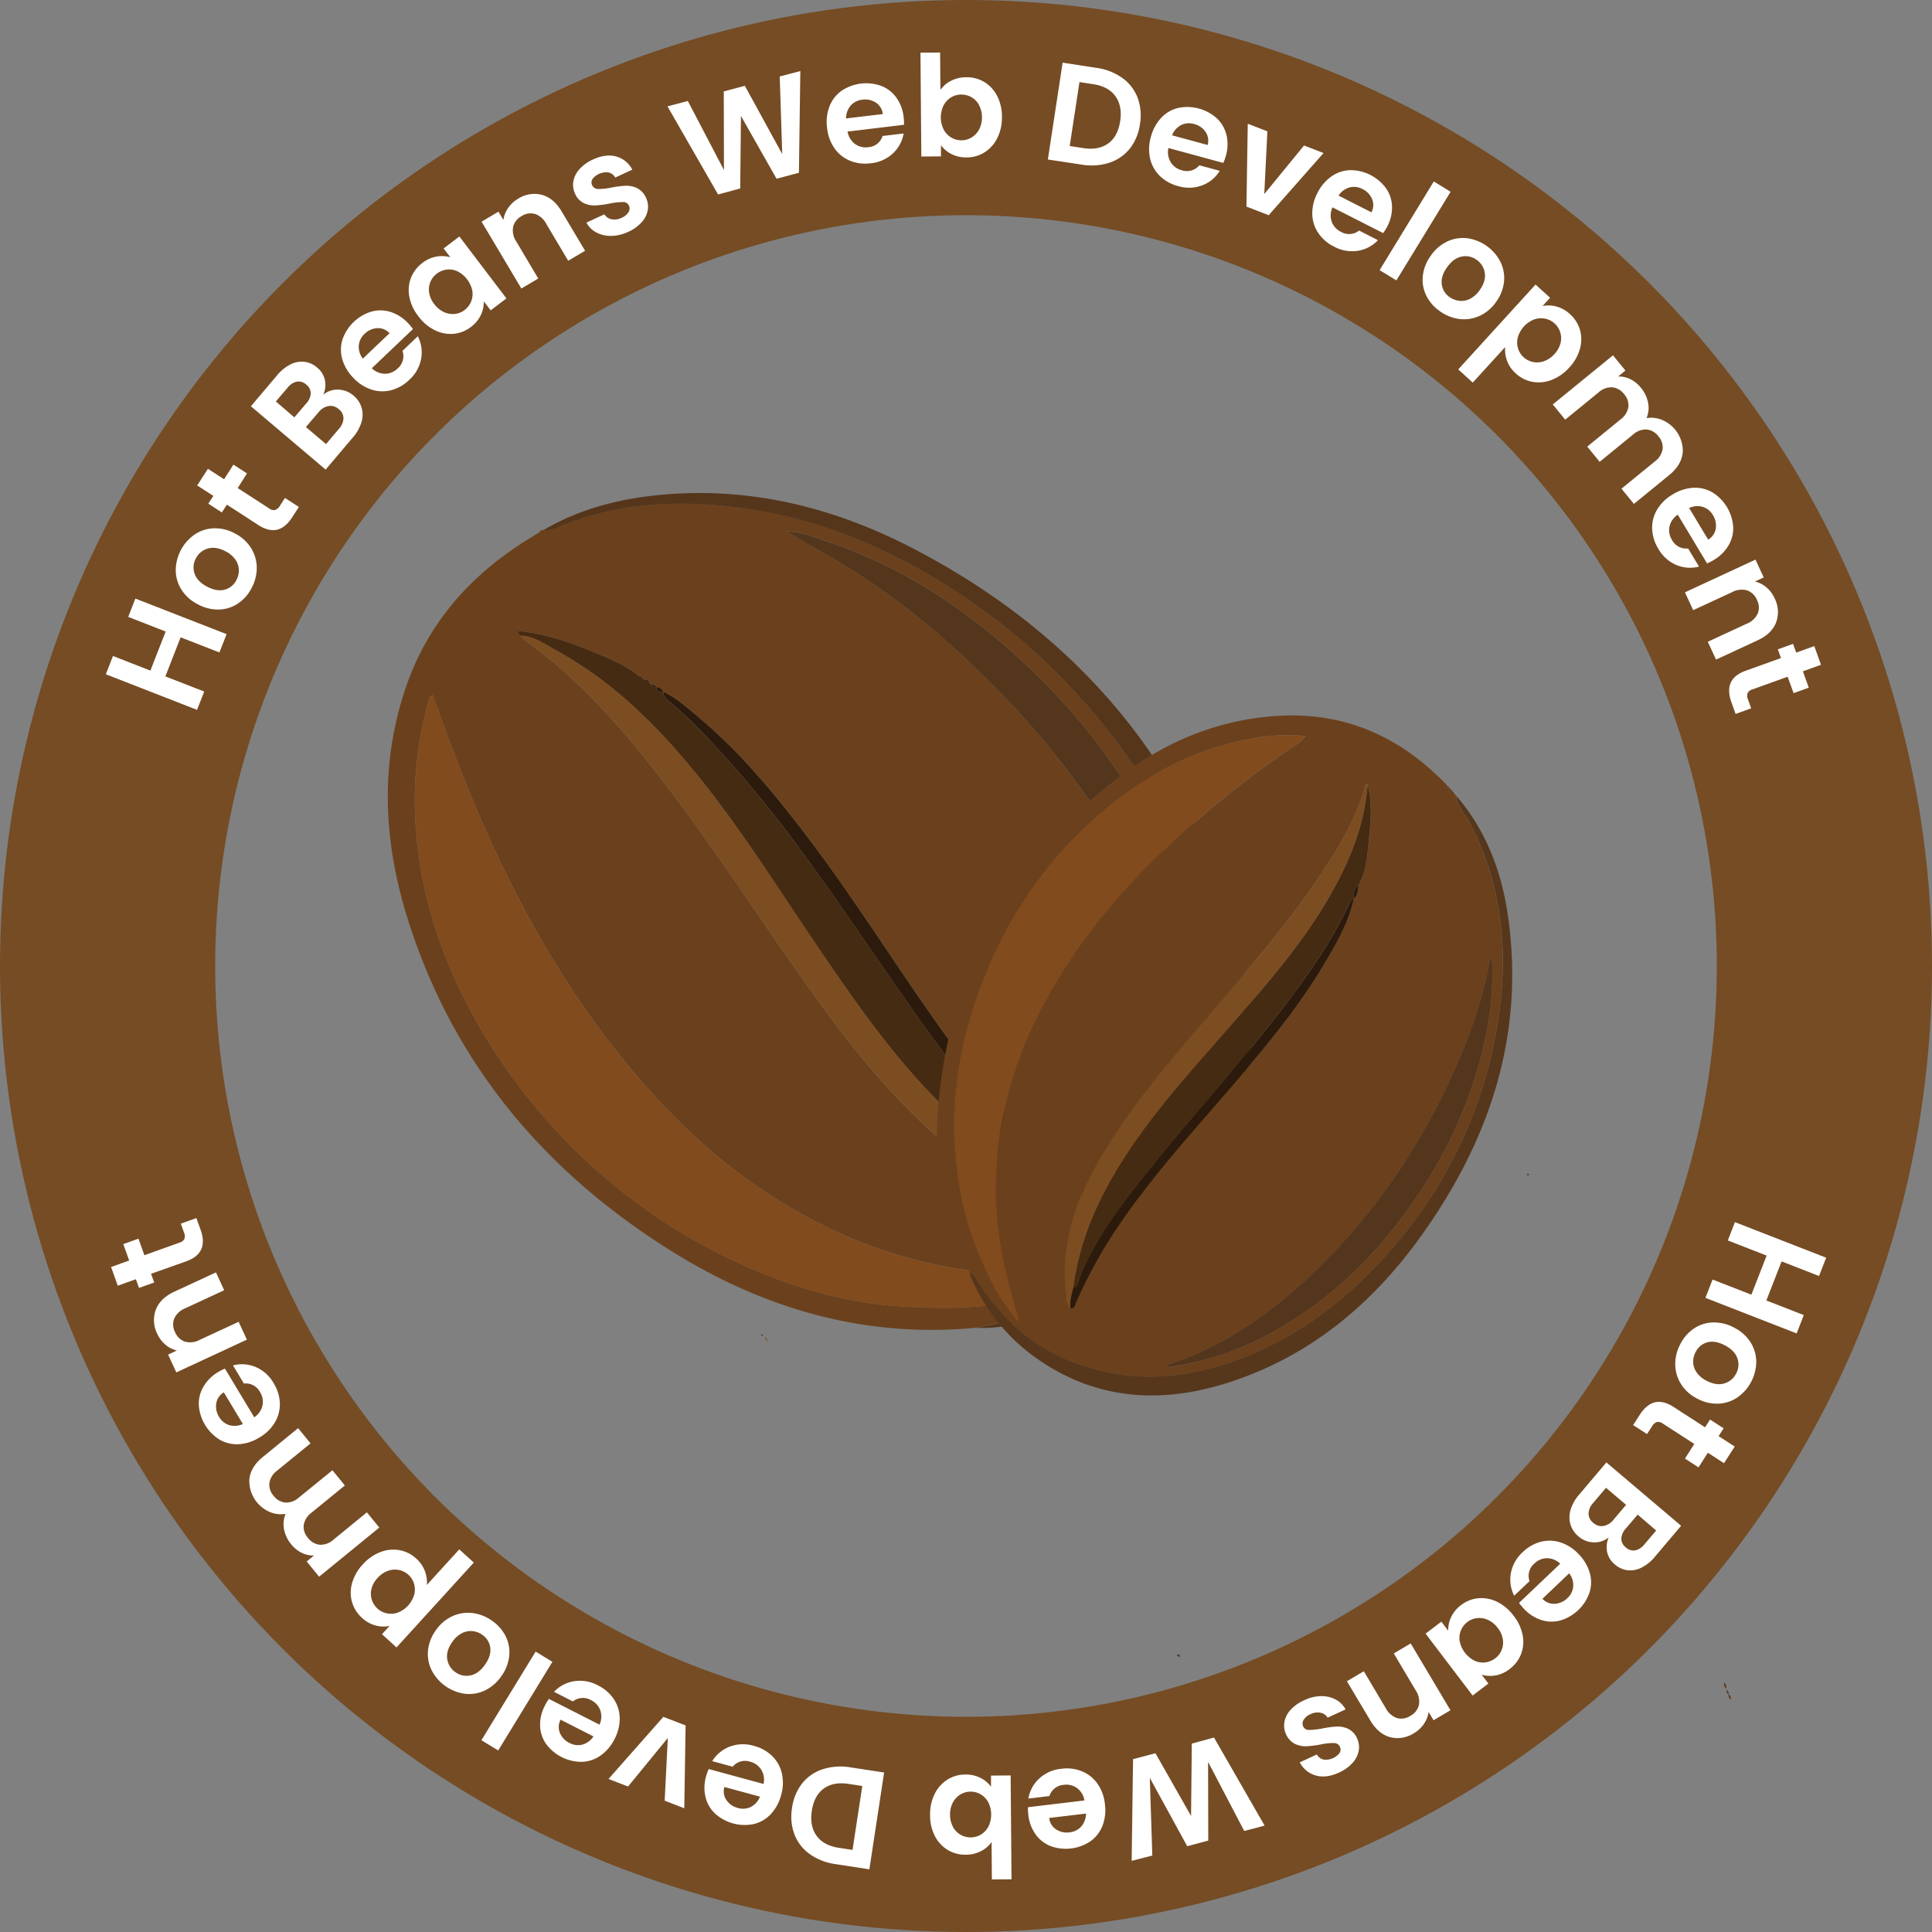 <svg id="Layer_1" data-name="Layer 1" xmlns="http://www.w3.org/2000/svg" viewBox="0 0 826 826"><rect x="0" y="0" width="826" height="826" fill="#808080" stroke="none"/><defs><style>.cls-1{fill:#57371c;}.cls-2{fill:#2c1b0c;}.cls-3{fill:#6b411d;}.cls-4{fill:#56361b;}.cls-5{fill:#824b1d;}.cls-6{fill:#462b13;}.cls-7{fill:#7d4d22;}.cls-8{fill:#54361d;}.cls-11,.cls-9{fill:none;}.cls-9{stroke:#754c24;stroke-miterlimit:10;stroke-width:92px;}.cls-10{fill:#fff;}</style></defs><title>Logo</title><path class="cls-1" d="M1281.07,872.89c1,.57,1,1.51,1,2.46A2.69,2.69,0,0,1,1281.07,872.89Z" transform="translate(-544 -153.42)"/><path class="cls-1" d="M1282.17,875.88a2.27,2.27,0,0,1,.91,2.08A2.19,2.19,0,0,1,1282.17,875.88Z" transform="translate(-544 -153.42)"/><path class="cls-1" d="M1283,877.9c.93.44,1,1.27,1,2.15A2.32,2.32,0,0,1,1283,877.9Z" transform="translate(-544 -153.42)"/><path class="cls-2" d="M1197.06,656.06l0-1C1197.73,655.35,1197.72,655.7,1197.06,656.06Z" transform="translate(-544 -153.42)"/><path class="cls-3" d="M774.53,381.07a1.69,1.69,0,0,1,1.7-1,10.16,10.16,0,0,0,4.87-.67c28.14-12.16,57.48-12.72,87-7.72,24.91,4.21,48.24,13.31,70.26,25.83a268.55,268.55,0,0,1,80.73,70c18.85,24.44,33.09,51.36,41.46,81.2,6.84,24.42,9.22,49.23,4.74,74.28-4.72,26.36-16.21,49.25-36.42,67.49a116.83,116.83,0,0,1-39,23.43c-9.18,3.32-18.76,5.14-28.29,7.15-47.47,4.62-90.8-7.93-130.67-32.85-54.38-34-93.5-80.59-112.76-142.42-10.17-32.65-11.85-65.74-.58-98.66C727.22,419,746,398.4,771.13,383.12l1.44-.9h0C773.39,382.13,774.16,382,774.53,381.07Zm48.07,65.12-1-1,0,0a2.07,2.07,0,0,0-2-1l0,0-1-1,0,0-2-1.14c-6.11-5-13.46-7.62-20.58-10.55-9.76-4-19.79-7.34-30.42-8.29-.34-.4-.55-1.26-1.27-.37l1.28.36q0,.46,0,.92l1,1.06v0a6.63,6.63,0,0,0,1.19,1.55C790.83,443,809.25,463.87,826.36,486c20.82,26.89,39.29,55.47,58.83,83.28,18.54,26.38,38,52,62.82,72.94,13.91,11.75,29.33,20.65,47.19,24.64,6.29,1.41,12.77,2.86,19.36,1.41.66-.36.67-.71,0-1l.06.05c-7.12-6-14.57-11.58-21.29-18-21.08-20-38.23-43.29-54.76-67.07-17-24.42-32.93-49.56-51-73.19-13.27-17.3-27.2-34-43.93-48.14-5-4.24-9.9-8.83-16-11.72v0a3.32,3.32,0,0,0-3-2v0a2,2,0,0,0-2-1ZM1015,698.72c-6.88-1.25-12.09.34-17.37.47a250.14,250.14,0,0,1-33.26-1.87,200.57,200.57,0,0,1-65.28-18.46c-27.54-13.15-51.39-31.37-72.31-53.7a368.54,368.54,0,0,1-42.94-56c-18.86-30-33.7-61.85-46.14-94.92-3-7.84-5.79-15.73-8.72-23.7-.67.45-1.09.57-1.16.79-7.49,24.78-8.17,49.9-3.62,75.27,4.33,24.17,13.46,46.51,25.85,67.61a249.19,249.19,0,0,0,54.51,64.29,242.86,242.86,0,0,0,57.69,36c21.52,9.67,44,16.08,67.56,17.46,16.86,1,33.87,1.06,50.6-2.75C991.72,706.67,1002.9,703.81,1015,698.72Zm43.66-69.47c2.4-6.2,2.42-11.6,2.72-16.75a169.77,169.77,0,0,0-4.37-51.39,240.37,240.37,0,0,0-25.4-62c-16.22-28.14-37.22-52.22-61.94-73-21.39-17.94-45.17-32.21-71.81-41.13-5.59-1.87-11.18-4.2-17.25-4.36a112,112,0,0,0,10.23,6.21A308.83,308.83,0,0,1,953,431.43,389.85,389.85,0,0,1,991,471c18.33,22.3,34.28,46,46.59,72.16C1050.23,570,1059,597.77,1058.66,629.25Z" transform="translate(-544 -153.42)"/><path class="cls-4" d="M961.59,721.12c9.52-2,19.1-3.83,28.29-7.15a116.83,116.83,0,0,0,39-23.43c20.21-18.24,31.71-41.13,36.42-67.49,4.48-25,2.1-49.86-4.74-74.28-8.36-29.84-22.61-56.76-41.46-81.2a268.55,268.55,0,0,0-80.73-70c-22-12.52-45.36-21.62-70.26-25.83-29.53-5-58.87-4.44-87,7.72a10.16,10.16,0,0,1-4.87.67c14.73-8.72,30.87-13.07,47.71-14.89,39.38-4.25,76.29,4.84,110.88,22.9,64.54,33.68,110.62,84.08,134.13,153.62,10.26,30.35,13.32,61.61,4.64,93-13.19,47.61-45.21,75-93.17,84.49C974.23,720.42,968,721.46,961.59,721.12Z" transform="translate(-544 -153.42)"/><path class="cls-4" d="M774.53,381.07c-.36.89-1.14,1.06-2,1.14Z" transform="translate(-544 -153.42)"/><path class="cls-4" d="M772.56,382.21l-1.44.9Z" transform="translate(-544 -153.42)"/><path class="cls-5" d="M1015,698.72c-12.1,5.09-23.28,8-34.59,10.53-16.74,3.81-33.75,3.74-50.6,2.75-23.52-1.38-46-7.79-67.56-17.46a242.86,242.86,0,0,1-57.69-36,249.19,249.19,0,0,1-54.51-64.29c-12.39-21.1-21.52-43.44-25.85-67.61-4.55-25.36-3.87-50.48,3.62-75.27.07-.23.49-.35,1.16-.79,2.93,8,5.77,15.86,8.72,23.7,12.44,33.07,27.28,65,46.14,94.92a368.54,368.54,0,0,0,42.94,56c20.92,22.33,44.77,40.55,72.31,53.7a200.57,200.57,0,0,0,65.28,18.46,250.14,250.14,0,0,0,33.26,1.87C1002.91,699.05,1008.13,697.46,1015,698.72Z" transform="translate(-544 -153.42)"/><path class="cls-6" d="M765.57,424.13q0-.46,0-.92h0c10.63,1,20.66,4.28,30.42,8.29,7.12,2.93,14.47,5.58,20.58,10.55a1.92,1.92,0,0,0,2,1.14l0,0,1,1,0,0a2,2,0,0,0,2,1l0,0,1,1,0,0a1.91,1.91,0,0,0,2,1v0c.06,2.07,1.5,2.1,3,2v0c-.06,2.37,1.81,3.54,3.27,4.76,8.31,7,15.63,14.86,22.94,22.84A501.8,501.8,0,0,1,886.36,517c25.91,34.92,48.72,72.07,76.06,106,8.45,10.48,17.16,20.64,27.49,29.44,4.22,3.59,9.63,5.86,12.66,10.84a7.45,7.45,0,0,1-3.82-.93,175.65,175.65,0,0,1-48.42-32.92c-23-21.73-40.78-47.65-58.4-73.65-19.09-28.17-37-57.17-59.77-82.71-14.73-16.52-31-31-50.51-41.61-4.73-2.58-9.25-6.07-15-6.21v0Z" transform="translate(-544 -153.42)"/><path class="cls-7" d="M766.59,425.17c5.8.14,10.32,3.63,15,6.21C801.1,442,817.43,456.47,832.15,473c22.77,25.54,40.68,54.54,59.77,82.71,17.62,26,35.42,51.92,58.4,73.65a175.65,175.65,0,0,0,48.42,32.92,7.45,7.45,0,0,0,3.82.93c3.85,1.83,7.6,3.94,12,4l-.06-.05,0,1c-6.59,1.44-13.07,0-19.36-1.41-17.86-4-33.29-12.89-47.19-24.64-24.82-21-44.28-46.56-62.82-72.94-19.54-27.81-38-56.39-58.83-83.28-17.1-22.09-35.52-43-58.58-59.23A6.63,6.63,0,0,1,766.59,425.17Z" transform="translate(-544 -153.42)"/><path class="cls-8" d="M1058.66,629.25c.38-31.48-8.43-59.24-21.08-86.12C1025.27,517,1009.32,493.26,991,471a389.85,389.85,0,0,0-38-39.54,308.83,308.83,0,0,0-62.14-44.59,112,112,0,0,1-10.23-6.21c6.07.15,11.66,2.48,17.25,4.36,26.65,8.93,50.42,23.19,71.81,41.13,24.72,20.74,45.72,44.82,61.94,73a240.37,240.37,0,0,1,25.4,62,169.77,169.77,0,0,1,4.37,51.39C1061.07,617.65,1061.06,623,1058.66,629.25Z" transform="translate(-544 -153.42)"/><path class="cls-2" d="M1014.59,667.25c-4.43-.09-8.18-2.21-12-4-3-5-8.44-7.25-12.66-10.84-10.33-8.79-19-19-27.49-29.44-27.34-33.9-50.15-71-76.06-106a501.8,501.8,0,0,0-32.57-40.2c-7.31-8-14.63-15.88-22.94-22.84-1.46-1.22-3.32-2.4-3.27-4.76,6.06,2.89,10.93,7.48,16,11.72C860.29,475,874.22,491.72,887.48,509c18.12,23.63,34.07,48.76,51,73.19,16.53,23.77,33.68,47,54.76,67.07C1000,655.66,1007.47,661.28,1014.59,667.25Z" transform="translate(-544 -153.42)"/><path class="cls-2" d="M827.6,449.18c-1.51.08-2.95.06-3-2A3.32,3.32,0,0,1,827.6,449.18Z" transform="translate(-544 -153.42)"/><path class="cls-6" d="M765.57,423.21l-1.28-.36c.72-.89.92,0,1.27.37Z" transform="translate(-544 -153.42)"/><path class="cls-2" d="M818.6,443.2a1.92,1.92,0,0,1-2-1.14Z" transform="translate(-544 -153.42)"/><path class="cls-2" d="M821.6,445.19a2,2,0,0,1-2-1A2.07,2.07,0,0,1,821.6,445.19Z" transform="translate(-544 -153.42)"/><path class="cls-2" d="M824.6,447.19a1.91,1.91,0,0,1-2-1A2,2,0,0,1,824.6,447.19Z" transform="translate(-544 -153.42)"/><path class="cls-7" d="M765.57,424.13l1,1.06Z" transform="translate(-544 -153.42)"/><path class="cls-2" d="M819.6,444.2l-1-1Z" transform="translate(-544 -153.42)"/><path class="cls-2" d="M822.59,446.19l-1-1Z" transform="translate(-544 -153.42)"/><path class="cls-3" d="M956.69,693.84l-.24-.22.09-.31c0-.95,0-1.9-1-2.46-8.11-20-12.21-40.83-10.58-62.36,4.45-58.64,30-106.26,76.58-142.18,20.55-15.86,43.89-25.68,70.22-26.9,28.23-1.31,51.49,9.48,70.78,29.64.16.81.44,1.51,1.41,1.6l-.11-.13c-.25,1.55.47,2.25,2,2.25l.8,1c.35,4.75,3.89,7.94,5.91,11.86,13.93,27,16.54,55.83,11.71,85.22a192.31,192.31,0,0,1-43.68,94.7c-18.16,21.43-39.47,38.49-65.81,48.66-18.09,7-36.79,9.92-56.12,6.18-25.05-4.85-44-18.41-57.32-40.11-.7-1.14-1.18-2.46-2.89-2.29l.06.07c0-.88,0-1.7-1-2.15l0,.07A2.27,2.27,0,0,0,956.69,693.84Zm166-156c1.87-1.6,1.92-3.85,2.14-6,3.35-5.88,3.73-12.62,4.41-19,.84-7.9,1.55-16-.53-24-.15-.08-.29-.21-.44-.21s-.38.1-.41.21c-4.06,15-12.17,28-20.68,40.59-14.93,22.15-32.78,42-50,62.33-16.33,19.2-32.58,38.38-44.88,60.6-9.37,16.93-14.8,34.61-12.46,54.11.25,2-.24,4.65,1.94,6.22,1.94.14,1.87-1.54,2.38-2.67a213,213,0,0,1,14-26.4c15.87-24.94,36-46.44,55.08-68.81C1086.69,599,1099.89,583,1110.45,565c5-8.57,10.11-17.22,12.24-27.14Zm-143,181,.41.22-.4-.22a31.67,31.67,0,0,0-.67-3.39c-7.05-22.67-11.16-45.58-8.48-69.54a168.46,168.46,0,0,1,15.12-53.85c14.27-30.12,34.76-55.52,59.19-78.06a451.22,451.22,0,0,1,49.25-39.5c2.67-1.85,5.83-3.37,8-6.41a80,80,0,0,0-22.29,1c-26.45,4.66-49.08,17.18-68.72,35a177.24,177.24,0,0,0-44.3,62.56c-10.83,25.51-16.62,51.86-14.25,79.84,1.21,14.18,3.89,27.86,9.19,41C966.22,698.8,971.41,709.69,979.64,718.84Zm202.2-156.12a13.36,13.36,0,0,0-1.09,2.58c-3.51,17.88-9.75,34.83-17.48,51.26-14.74,31.31-34.34,59.13-59.66,82.83-12.3,11.52-25.55,21.69-40.65,29.34a137.08,137.08,0,0,1-21.26,8.67,6.35,6.35,0,0,0,3.08.37A125.41,125.41,0,0,0,1082.14,726c21.76-10.82,40.09-26.06,55.42-44.76,20.42-24.9,35-52.82,41.61-84.55A129.53,129.53,0,0,0,1181.84,562.72Z" transform="translate(-544 -153.42)"/><path class="cls-1" d="M958.47,697.93c1.71-.17,2.19,1.16,2.89,2.29,13.27,21.7,32.26,35.26,57.32,40.11,19.33,3.74,38,.8,56.12-6.18,26.34-10.17,47.66-27.23,65.81-48.66a192.31,192.31,0,0,0,43.68-94.7c4.83-29.38,2.23-58.17-11.71-85.22-2-3.92-5.56-7.1-5.91-11.86,12.53,14.59,19.17,31.89,21.93,50.55,7.63,51.69-7.87,97.4-37.88,138.76-20.7,28.53-47.07,50.31-81.07,61.35-28.33,9.2-55.85,7.93-81.22-9.34A81.33,81.33,0,0,1,958.47,697.93Z" transform="translate(-544 -153.42)"/><path class="cls-1" d="M1165.87,492.77c-1.51,0-2.23-.69-2-2.25Z" transform="translate(-544 -153.42)"/><path class="cls-1" d="M1164,490.65c-1-.1-1.25-.8-1.41-1.6Z" transform="translate(-544 -153.42)"/><path class="cls-5" d="M979.64,718.84c-8.24-9.15-13.42-20-18-31.31-5.3-13.19-8-26.86-9.19-41-2.38-28,3.42-54.32,14.25-79.84a177.24,177.24,0,0,1,44.3-62.56c19.64-17.86,42.27-30.38,68.72-35a80,80,0,0,1,22.29-1c-2.17,3-5.32,4.56-8,6.41a451.22,451.22,0,0,0-49.25,39.5c-24.43,22.54-44.93,47.94-59.19,78.06A168.46,168.46,0,0,0,970.5,645.9c-2.68,24,1.42,46.88,8.48,69.54a31.67,31.67,0,0,1,.67,3.39Z" transform="translate(-544 -153.42)"/><path class="cls-6" d="M1128.69,488.87c2.08,7.94,1.37,16.07.53,24-.68,6.37-1.05,13.11-4.41,19-2.18,1.5-2.23,3.74-2.14,6l0,0c-1.2.46-1.6,1.48-2.12,2.58a202.35,202.35,0,0,1-17.22,29.09c-21,30.08-46.33,56.66-69.09,85.32-11.24,14.15-22.32,28.5-29,45.63-.5,1.28-.44,3.13-2.41,3.46,2.09-16.37,7.83-31.47,15.89-45.77,13.8-24.51,32.8-45,51.14-66,15.54-17.75,31.07-35.46,42.83-56.06C1121.15,521.44,1127.38,506,1128.69,488.87Z" transform="translate(-544 -153.42)"/><path class="cls-7" d="M1128.69,488.87c-1.32,17.1-7.54,32.57-15.93,47.26-11.76,20.59-27.29,38.31-42.83,56.06-18.35,21-37.35,41.45-51.14,66-8.05,14.31-13.79,29.4-15.89,45.77-.61,2.91-1.71,5.75-1.18,8.81-2.19-1.57-1.7-4.18-1.94-6.22-2.34-19.5,3.09-37.18,12.46-54.11,12.29-22.22,28.55-41.4,44.88-60.6,17.26-20.3,35.12-40.18,50-62.33,8.51-12.63,16.62-25.62,20.68-40.59,0-.1.27-.21.41-.21S1128.54,488.79,1128.69,488.87Z" transform="translate(-544 -153.42)"/><path class="cls-8" d="M1181.84,562.72a129.53,129.53,0,0,1-2.68,34c-6.64,31.73-21.19,59.65-41.61,84.55-15.33,18.7-33.66,33.94-55.42,44.76a125.41,125.41,0,0,1-37.35,11.72,6.35,6.35,0,0,1-3.08-.37,137.08,137.08,0,0,0,21.26-8.67c15.1-7.65,28.35-17.82,40.65-29.34,25.32-23.71,44.92-51.52,59.66-82.83,7.73-16.42,14-33.38,17.48-51.26A13.36,13.36,0,0,1,1181.84,562.72Z" transform="translate(-544 -153.42)"/><path class="cls-2" d="M1001.72,712.72c-.53-3.06.57-5.9,1.18-8.81,2-.33,1.91-2.18,2.41-3.46,6.64-17.13,17.72-31.48,29-45.63,22.76-28.66,48.09-55.24,69.09-85.32a202.35,202.35,0,0,0,17.22-29.09c.52-1.1.92-2.12,2.12-2.58-2.13,9.92-7.2,18.57-12.24,27.14-10.56,18-23.76,34-37.25,49.85-19.06,22.37-39.21,43.87-55.08,68.81a213,213,0,0,0-14,26.4C1003.59,711.18,1003.66,712.86,1001.72,712.72Z" transform="translate(-544 -153.42)"/><path class="cls-2" d="M1122.67,537.87c-.1-2.3,0-4.54,2.14-6C1124.6,534,1124.54,536.27,1122.67,537.87Z" transform="translate(-544 -153.42)"/><path class="cls-5" d="M1305.13,900.88l.4.22-.41-.22Z" transform="translate(-544 -153.42)"/><path class="cls-6" d="M870.08,725l-.74-1c1.14-.29.46.7.72,1Z" transform="translate(-544 -153.42)"/><path class="cls-7" d="M872,727.23,870.94,725C871.93,725.47,872.05,726.31,872,727.23Z" transform="translate(-544 -153.42)"/><path class="cls-2" d="M1047.1,860.9a7.22,7.22,0,0,1,1,0q0,.5,0,1l-1-1Z" transform="translate(-544 -153.42)"/><path class="cls-7" d="M1048.1,861.88q0-.5,0-1C1048.76,861.18,1048.79,861.51,1048.1,861.88Z" transform="translate(-544 -153.42)"/><circle class="cls-9" cx="413" cy="413" r="367"/><path class="cls-10" d="M601.87,409.33l39,15.21-3.05,7.83-16.6-6.47-6.52,16.71,16.6,6.47-3.05,7.83-39-15.21,3.05-7.82,16,6.25,6.52-16.71-16-6.25Z" transform="translate(-544 -153.42)"/><path class="cls-10" d="M645.64,411.51a15.32,15.32,0,0,1-8.15,2.51,18.06,18.06,0,0,1-9-2.28,17.71,17.71,0,0,1-6.9-6.2,15.65,15.65,0,0,1-2.45-8.26,18.83,18.83,0,0,1,8.14-15.38,15.64,15.64,0,0,1,8.21-2.61,17.7,17.7,0,0,1,9,2.23,17.33,17.33,0,0,1,6.87,6.25,16,16,0,0,1,2.41,8.34,18.15,18.15,0,0,1-2.23,8.77A17.49,17.49,0,0,1,645.64,411.51Zm.48-14.38a8.07,8.07,0,0,0-1.44-4.39,11.22,11.22,0,0,0-4.21-3.59q-4.19-2.22-7.61-1.21a8.18,8.18,0,0,0-5.1,4.19,8,8,0,0,0-.57,6.52q1.12,3.34,5.31,5.56t7.55,1.32a7.8,7.8,0,0,0,5-4.08A8.74,8.74,0,0,0,646.12,397.13Z" transform="translate(-544 -153.42)"/><path class="cls-10" d="M645.63,362.08l13.5,8.74a3.17,3.17,0,0,0,2.48.64,4,4,0,0,0,2.11-1.88l2.12-3.27,5.94,3.85-2.87,4.44q-5.76,8.92-14.43,3.31L641,369.18l-2.15,3.33-5.79-3.75,2.15-3.33-6.9-4.47,4.59-7.11,6.9,4.47,4-6.25,5.79,3.75Z" transform="translate(-544 -153.42)"/><path class="cls-10" d="M688.61,320a10.33,10.33,0,0,1,6.51,2.53,10.64,10.64,0,0,1,3.44,5.08,11,11,0,0,1,0,6.22,17.5,17.5,0,0,1-3.67,6.57l-11.67,13.79-31.95-27.08,11.16-13.19a17.92,17.92,0,0,1,5.8-4.72,10.46,10.46,0,0,1,6-1.09,10.06,10.06,0,0,1,5.28,2.39,9.56,9.56,0,0,1,3.41,5.45,10.44,10.44,0,0,1-.7,6.21A9.41,9.41,0,0,1,688.61,320Zm-18.76,11.86,5-5.86a7,7,0,0,0,2-4.4,4.76,4.76,0,0,0-1.91-3.74,4.84,4.84,0,0,0-4-1.29,6.93,6.93,0,0,0-4,2.63l-5,5.86Zm21,.45a5,5,0,0,0-2-3.94,5.25,5.25,0,0,0-4.39-1.36,7.25,7.25,0,0,0-4.31,2.72L674.79,336l8.6,7.29,5.46-6.46A7.19,7.19,0,0,0,690.84,332.3Z" transform="translate(-544 -153.42)"/><path class="cls-10" d="M720.55,294.12l-17.6,16.75a8.25,8.25,0,0,0,5.71,2.35,7.77,7.77,0,0,0,5.36-2.29,6.86,6.86,0,0,0,2.05-7.5l6.56-6.25a15.15,15.15,0,0,1,1.44,9.52,16.11,16.11,0,0,1-5.13,9.15,17.33,17.33,0,0,1-7.7,4.39,15,15,0,0,1-8.46-.27,18.48,18.48,0,0,1-7.75-5.05,18.84,18.84,0,0,1-4.72-8,14.66,14.66,0,0,1,.13-8.4,18.87,18.87,0,0,1,12.41-11.89,14.34,14.34,0,0,1,8.21.18,17.52,17.52,0,0,1,7.43,4.81A20,20,0,0,1,720.55,294.12Zm-10,1.75a6.66,6.66,0,0,0-5.27-2.15,8.29,8.29,0,0,0-5.39,2.43,7.63,7.63,0,0,0-2.5,5,8.31,8.31,0,0,0,1.73,5.6Z" transform="translate(-544 -153.42)"/><path class="cls-10" d="M719,280.25a14.72,14.72,0,0,1,.72-8.08,14.53,14.53,0,0,1,4.87-6.33,13.56,13.56,0,0,1,6.09-2.74,13.24,13.24,0,0,1,5.85.31l-2.87-3.77,6.74-5.12L760.51,281l-6.74,5.12-2.94-3.87a12.5,12.5,0,0,1-1.22,5.79,13.66,13.66,0,0,1-4.31,5.19,14.12,14.12,0,0,1-7.4,2.91,15.12,15.12,0,0,1-8-1.55,19.56,19.56,0,0,1-7.06-6A19.23,19.23,0,0,1,719,280.25Zm20.58-10.84a8.46,8.46,0,0,0-4.61-.72,8.66,8.66,0,0,0-4.2,1.72,8.43,8.43,0,0,0-3.29,8.11,10.43,10.43,0,0,0,2.16,4.88,10.78,10.78,0,0,0,4.16,3.44,8.86,8.86,0,0,0,4.67.79,8.24,8.24,0,0,0,4.14-1.64,8.65,8.65,0,0,0,2.78-3.58,8.46,8.46,0,0,0,.55-4.63,12.08,12.08,0,0,0-6.35-8.36Z" transform="translate(-544 -153.42)"/><path class="cls-10" d="M775.66,236.72q5.06,1.36,8.49,7.14l10,16.77-7.23,4.28-9.37-15.79a8.63,8.63,0,0,0-4.81-4.23,7,7,0,0,0-5.73.92,7.18,7.18,0,0,0-3.64,4.63,8.53,8.53,0,0,0,1.38,6.26l9.37,15.79-7.23,4.28-17-28.58,7.23-4.28,2.11,3.56a11.57,11.57,0,0,1,2-5.1,13.27,13.27,0,0,1,4.3-4A12.83,12.83,0,0,1,775.66,236.72Z" transform="translate(-544 -153.42)"/><path class="cls-10" d="M805.26,254.27a12.93,12.93,0,0,1-6.33-1.48,10.12,10.12,0,0,1-4.22-4.2l7.68-3.54a4.61,4.61,0,0,0,3.05,2.1,6.57,6.57,0,0,0,4.26-.58,6.38,6.38,0,0,0,3-2.44,2.91,2.91,0,0,0,.19-2.8,2.6,2.6,0,0,0-2.52-1.52,31.18,31.18,0,0,0-5.51.59,44.7,44.7,0,0,1-6.31.86,10.6,10.6,0,0,1-4.94-1,7.9,7.9,0,0,1-3.79-4.13,8.61,8.61,0,0,1-.67-5.24,10.66,10.66,0,0,1,2.63-5.18,17.11,17.11,0,0,1,5.8-4.12q5.39-2.48,9.85-1.27a11,11,0,0,1,6.9,5.64l-7.3,3.37a4.35,4.35,0,0,0-2.82-2.17,7.43,7.43,0,0,0-6.9,2.81,2.68,2.68,0,0,0-.14,2.64,2.75,2.75,0,0,0,2.6,1.61,26,26,0,0,0,5.48-.58,44.22,44.22,0,0,1,6.17-.8,10.49,10.49,0,0,1,4.92,1A8.15,8.15,0,0,1,820.2,238a8.8,8.8,0,0,1,.72,5.35,10.46,10.46,0,0,1-2.64,5.15,17.29,17.29,0,0,1-5.75,4.07A17.53,17.53,0,0,1,805.26,254.27Z" transform="translate(-544 -153.42)"/><path class="cls-10" d="M886.17,183.8l-.6,43.49L876,229.84,860.79,203,860.47,234,851,236.55l-21.63-37.65,8.7-2.31,15.45,29.54-.08-33.63,9-2.41,16,29.2-1.08-33.18Z" transform="translate(-544 -153.42)"/><path class="cls-10" d="M930.5,206.77l-24.13,2.9a8.26,8.26,0,0,0,3.17,5.3,7.76,7.76,0,0,0,5.66,1.38,6.86,6.86,0,0,0,6.14-4.79l9-1.08a15.14,15.14,0,0,1-4.55,8.49,16.12,16.12,0,0,1-9.58,4.26,17.33,17.33,0,0,1-8.8-1.09,15,15,0,0,1-6.61-5.28,18.47,18.47,0,0,1-3.18-8.68,18.84,18.84,0,0,1,1-9.25,14.68,14.68,0,0,1,5.13-6.66,18.88,18.88,0,0,1,17.06-2.11,14.35,14.35,0,0,1,6.46,5.06,17.51,17.51,0,0,1,3.07,8.3A19.77,19.77,0,0,1,930.5,206.77Zm-9.07-4.59a6.66,6.66,0,0,0-2.94-4.87,8.29,8.29,0,0,0-5.77-1.27,7.63,7.63,0,0,0-5,2.5,8.32,8.32,0,0,0-2,5.52Z" transform="translate(-544 -153.42)"/><path class="cls-10" d="M950.54,188a13.76,13.76,0,0,1,6.5-1.55,14.54,14.54,0,0,1,7.73,2,14.78,14.78,0,0,1,5.51,5.92,19.2,19.2,0,0,1,2.08,9,19.57,19.57,0,0,1-1.94,9,15.13,15.13,0,0,1-5.41,6.13,14.22,14.22,0,0,1-7.69,2.22,13.77,13.77,0,0,1-6.52-1.42,12.64,12.64,0,0,1-4.5-3.77l0,4.74-8.4.07-.37-44.4,8.4-.07.13,16A12,12,0,0,1,950.54,188Zm12,10.25a8.53,8.53,0,0,0-3.27-3.3,8.67,8.67,0,0,0-4.36-1.1,8.39,8.39,0,0,0-4.28,1.2,8.69,8.69,0,0,0-3.21,3.42,11.69,11.69,0,0,0,.09,10.44,8.68,8.68,0,0,0,3.27,3.36,8.47,8.47,0,0,0,8.64-.1,8.91,8.91,0,0,0,3.21-3.45,10.75,10.75,0,0,0,1.19-5.29A10.42,10.42,0,0,0,962.5,198.27Z" transform="translate(-544 -153.42)"/><path class="cls-10" d="M1023.82,186.74a18.45,18.45,0,0,1,6.54,8.44,21.9,21.9,0,0,1,1,11.36A21.57,21.57,0,0,1,1027,217a18.53,18.53,0,0,1-8.75,6,25,25,0,0,1-11.87.79L992,221.61l6.31-41.4,14.47,2.22A25,25,0,0,1,1023.82,186.74Zm-6,28q4.1-3,5.09-9.48t-2-10.66q-3-4.2-9.53-5.19l-5.87-.9-4.17,27.34,5.87.9Q1013.73,217.73,1017.83,214.71Z" transform="translate(-544 -153.42)"/><path class="cls-10" d="M1067,223.08l-23.45-6.38a8.26,8.26,0,0,0,1,6.11,7.77,7.77,0,0,0,4.73,3.4,6.85,6.85,0,0,0,7.48-2.13l8.74,2.38a15.11,15.11,0,0,1-7.39,6.16,16.1,16.1,0,0,1-10.48.35,17.35,17.35,0,0,1-7.75-4.32,15,15,0,0,1-4.15-7.38,18.48,18.48,0,0,1,.3-9.25,18.8,18.8,0,0,1,4.4-8.19,14.64,14.64,0,0,1,7.24-4.25,18.88,18.88,0,0,1,16.6,4.46,14.38,14.38,0,0,1,4.1,7.12,17.53,17.53,0,0,1-.26,8.85A19.94,19.94,0,0,1,1067,223.08Zm-6.69-7.67a6.66,6.66,0,0,0-.9-5.62,8.31,8.31,0,0,0-4.87-3.35,7.62,7.62,0,0,0-5.56.45,8.29,8.29,0,0,0-3.89,4.38Z" transform="translate(-544 -153.42)"/><path class="cls-10" d="M1084.52,236.39l17-20.76,8.34,3.22-23.45,26.57-9.51-3.68.56-35.42,8.39,3.25Z" transform="translate(-544 -153.42)"/><path class="cls-10" d="M1135.33,253.07l-21.64-11a8.26,8.26,0,0,0-.32,6.17,7.78,7.78,0,0,0,3.94,4.3,6.86,6.86,0,0,0,7.76-.55l8.07,4.12a15.14,15.14,0,0,1-8.51,4.52,16.12,16.12,0,0,1-10.33-1.8,17.33,17.33,0,0,1-6.7-5.81,15,15,0,0,1-2.55-8.07,18.46,18.46,0,0,1,2.2-9,18.81,18.81,0,0,1,6-7.11,14.65,14.65,0,0,1,8-2.67,18.89,18.89,0,0,1,15.34,7.76,14.36,14.36,0,0,1,2.55,7.8,17.51,17.51,0,0,1-2.07,8.61A19.86,19.86,0,0,1,1135.33,253.07Zm-5-8.87a6.65,6.65,0,0,0,.28-5.68,8.29,8.29,0,0,0-4.08-4.27,7.63,7.63,0,0,0-5.54-.7,8.32,8.32,0,0,0-4.71,3.49Z" transform="translate(-544 -153.42)"/><path class="cls-10" d="M1164.19,235.41,1141,273.3l-7.17-4.37L1157,231Z" transform="translate(-544 -153.42)"/><path class="cls-10" d="M1153.68,279.57a15.31,15.31,0,0,1-1.35-8.42,18.06,18.06,0,0,1,3.5-8.57,17.72,17.72,0,0,1,7.1-6,15.66,15.66,0,0,1,8.52-1.28,18.83,18.83,0,0,1,14.1,10.19A15.61,15.61,0,0,1,1187,274a17.66,17.66,0,0,1-3.45,8.61,17.33,17.33,0,0,1-7.15,5.94,16,16,0,0,1-8.59,1.23,18.13,18.13,0,0,1-8.37-3.42A17.48,17.48,0,0,1,1153.68,279.57Zm14.18,2.47a8.08,8.08,0,0,0,4.55-.82,11.21,11.21,0,0,0,4.14-3.67q2.78-3.84,2.26-7.36a8.17,8.17,0,0,0-3.44-5.63,8,8,0,0,0-6.38-1.46q-3.46.64-6.24,4.48t-2.35,7.29a7.79,7.79,0,0,0,3.34,5.56A8.74,8.74,0,0,0,1167.86,282Z" transform="translate(-544 -153.42)"/><path class="cls-10" d="M1209.35,284.45a13.56,13.56,0,0,1,5.85,3.25,14.54,14.54,0,0,1,4.29,6.74,14.77,14.77,0,0,1,0,8.09,19.18,19.18,0,0,1-4.55,8,19.56,19.56,0,0,1-7.57,5.32,15.14,15.14,0,0,1-8.14.83,14.25,14.25,0,0,1-7.16-3.59,13.42,13.42,0,0,1-3.76-5.45,13.82,13.82,0,0,1-.81-5.84L1173.66,317l-6.21-5.65,33.05-36.28,6.21,5.65-3.23,3.55A12.77,12.77,0,0,1,1209.35,284.45Zm1.84,15.62a8.51,8.51,0,0,0-.15-4.64,8.68,8.68,0,0,0-2.45-3.77,8.39,8.39,0,0,0-4-2,8.69,8.69,0,0,0-4.68.33,11.69,11.69,0,0,0-7,7.72,8.66,8.66,0,0,0,.11,4.69,8.46,8.46,0,0,0,6.41,5.79,8.92,8.92,0,0,0,4.7-.35,10.74,10.74,0,0,0,4.47-3.08A10.43,10.43,0,0,0,1211.19,300.07Z" transform="translate(-544 -153.42)"/><path class="cls-10" d="M1263.39,347q-.53,5.28-5.74,9.53l-15.1,12.33-5.31-6.51,14.22-11.61a8.3,8.3,0,0,0,3.37-5.31,7.12,7.12,0,0,0-1.81-5.49,7.22,7.22,0,0,0-5-2.9,8.22,8.22,0,0,0-5.89,2.22l-14.22,11.61-5.31-6.51,14.22-11.61a8.3,8.3,0,0,0,3.37-5.31,7.12,7.12,0,0,0-1.81-5.49,7.3,7.3,0,0,0-5.08-2.94,8.23,8.23,0,0,0-5.9,2.22l-14.22,11.61-5.31-6.51,25.74-21,5.31,6.51-3.11,2.54a11.18,11.18,0,0,1,5.19,1.14,13,13,0,0,1,4.48,3.59,14.45,14.45,0,0,1,3.13,6.43,11.58,11.58,0,0,1-.65,6.65,12,12,0,0,1,6.56.73,14.41,14.41,0,0,1,8.92,14.1Z" transform="translate(-544 -153.42)"/><path class="cls-10" d="M1273.83,394.29l-12.53-20.82a8.27,8.27,0,0,0-3.53,5.07,7.78,7.78,0,0,0,1.07,5.73,6.85,6.85,0,0,0,6.88,3.63l4.67,7.76a15.12,15.12,0,0,1-9.6-.65,16.09,16.09,0,0,1-7.81-7,17.36,17.36,0,0,1-2.62-8.48,15,15,0,0,1,2.1-8.21,18.46,18.46,0,0,1,6.61-6.47,18.79,18.79,0,0,1,8.84-2.88,14.63,14.63,0,0,1,8.17,1.94,18.88,18.88,0,0,1,8.92,14.7,14.4,14.4,0,0,1-2,8,17.53,17.53,0,0,1-6.3,6.22A20,20,0,0,1,1273.83,394.29Zm.47-10.16a6.67,6.67,0,0,0,3.24-4.69,8.31,8.31,0,0,0-1.21-5.79,7.62,7.62,0,0,0-4.33-3.52,8.31,8.31,0,0,0-5.84.48Z" transform="translate(-544 -153.42)"/><path class="cls-10" d="M1303.36,419.5q-1.87,4.9-8,7.72l-17.69,8.2-3.53-7.62,16.66-7.72a8.62,8.62,0,0,0,4.7-4.36,7,7,0,0,0-.33-5.8,7.18,7.18,0,0,0-4.24-4.09,8.53,8.53,0,0,0-6.37.74l-16.66,7.72-3.53-7.62,30.16-14,3.52,7.63-3.76,1.74a11.61,11.61,0,0,1,4.88,2.47,13.28,13.28,0,0,1,3.52,4.68A12.83,12.83,0,0,1,1303.36,419.5Z" transform="translate(-544 -153.42)"/><path class="cls-10" d="M1308.28,442.76l-15.13,5.43a3.17,3.17,0,0,0-2,1.58,4,4,0,0,0,.22,2.82l1.32,3.67-6.66,2.39-1.79-5q-3.59-10,6.12-13.48l15.08-5.41-1.34-3.73,6.5-2.33,1.34,3.73,7.74-2.78,2.86,8-7.74,2.78,2.52,7-6.49,2.33Z" transform="translate(-544 -153.42)"/><line class="cls-11" x1="67.61" y1="288.64" x2="67.61" y2="288.64"/><path class="cls-10" d="M1312.13,723.51l-39-15.21,3.05-7.83,16.6,6.47,6.52-16.71-16.6-6.47,3.05-7.83,39,15.21-3.05,7.83-16-6.26-6.52,16.71,16,6.25Z" transform="translate(-544 -153.42)"/><path class="cls-10" d="M1268.36,721.32a15.3,15.3,0,0,1,8.15-2.51,18.05,18.05,0,0,1,9,2.28,17.7,17.7,0,0,1,6.9,6.2,15.65,15.65,0,0,1,2.45,8.26,18.84,18.84,0,0,1-8.14,15.38,15.64,15.64,0,0,1-8.21,2.61,17.69,17.69,0,0,1-9-2.22,17.33,17.33,0,0,1-6.87-6.25,16,16,0,0,1-2.41-8.34,18.15,18.15,0,0,1,2.23-8.77A17.49,17.49,0,0,1,1268.36,721.32Zm-.48,14.38a8.08,8.08,0,0,0,1.44,4.4,11.22,11.22,0,0,0,4.21,3.59q4.19,2.22,7.61,1.21a8.18,8.18,0,0,0,5.1-4.19,8,8,0,0,0,.57-6.52q-1.12-3.34-5.31-5.56T1274,727.3a7.8,7.8,0,0,0-5,4.08A8.74,8.74,0,0,0,1267.88,735.7Z" transform="translate(-544 -153.42)"/><path class="cls-10" d="M1268.37,770.76l-13.5-8.74a3.17,3.17,0,0,0-2.48-.64,4,4,0,0,0-2.11,1.88l-2.12,3.28-5.94-3.85,2.87-4.44q5.77-8.92,14.43-3.31l13.45,8.71,2.15-3.32,5.79,3.75-2.15,3.33,6.9,4.47-4.59,7.11-6.9-4.47-4,6.25-5.79-3.75Z" transform="translate(-544 -153.42)"/><path class="cls-10" d="M1225.4,812.84a10.31,10.31,0,0,1-6.51-2.53,10.62,10.62,0,0,1-3.44-5.08,11,11,0,0,1,0-6.22,17.49,17.49,0,0,1,3.67-6.56l11.67-13.79,31.95,27.08-11.16,13.19a18,18,0,0,1-5.8,4.72,10.46,10.46,0,0,1-6,1.09,10,10,0,0,1-5.28-2.39,9.55,9.55,0,0,1-3.41-5.45,10.44,10.44,0,0,1,.7-6.21A9.4,9.4,0,0,1,1225.4,812.84Zm-2.23-12.31a5,5,0,0,0,2,3.94,5.25,5.25,0,0,0,4.39,1.36,7.26,7.26,0,0,0,4.31-2.72l5.35-6.32-8.6-7.29-5.46,6.46A7.18,7.18,0,0,0,1223.17,800.53Zm21,.45-5,5.86a7,7,0,0,0-2,4.4,4.76,4.76,0,0,0,1.91,3.74,4.84,4.84,0,0,0,4,1.29,6.93,6.93,0,0,0,4-2.63l5-5.86Z" transform="translate(-544 -153.42)"/><path class="cls-10" d="M1193.45,838.71l17.6-16.75a8.26,8.26,0,0,0-5.71-2.35,7.76,7.76,0,0,0-5.36,2.29,6.86,6.86,0,0,0-2.05,7.51l-6.56,6.24a15.14,15.14,0,0,1-1.44-9.52,16.11,16.11,0,0,1,5.13-9.15,17.35,17.35,0,0,1,7.7-4.39,15,15,0,0,1,8.46.28,18.46,18.46,0,0,1,7.75,5.05,18.82,18.82,0,0,1,4.72,8,14.67,14.67,0,0,1-.12,8.4,18.88,18.88,0,0,1-12.41,11.89,14.37,14.37,0,0,1-8.21-.18,17.53,17.53,0,0,1-7.43-4.81A20,20,0,0,1,1193.45,838.71Zm10-1.75a6.66,6.66,0,0,0,5.27,2.15,8.28,8.28,0,0,0,5.39-2.43,7.63,7.63,0,0,0,2.5-5,8.32,8.32,0,0,0-1.73-5.61Z" transform="translate(-544 -153.42)"/><path class="cls-10" d="M1195,852.59a14.72,14.72,0,0,1-.72,8.08,14.53,14.53,0,0,1-4.87,6.33,13.59,13.59,0,0,1-6.09,2.74,13.22,13.22,0,0,1-5.85-.31l2.87,3.77-6.74,5.12-20.11-26.46,6.74-5.12,2.94,3.87a12.51,12.51,0,0,1,1.22-5.79,13.65,13.65,0,0,1,4.31-5.19,14.11,14.11,0,0,1,7.4-2.91,15.11,15.11,0,0,1,8,1.55,19.57,19.57,0,0,1,7.06,6A19.22,19.22,0,0,1,1195,852.59Zm-20.58,10.84a8.46,8.46,0,0,0,4.61.72,8.66,8.66,0,0,0,4.2-1.72,8.43,8.43,0,0,0,3.29-8.11,10.42,10.42,0,0,0-2.16-4.87,10.76,10.76,0,0,0-4.16-3.44,8.85,8.85,0,0,0-4.67-.79,8.25,8.25,0,0,0-4.14,1.64,8.66,8.66,0,0,0-2.78,3.58,8.47,8.47,0,0,0-.55,4.63,12.08,12.08,0,0,0,6.35,8.36Z" transform="translate(-544 -153.42)"/><path class="cls-10" d="M1138.34,896.12q-5.06-1.36-8.49-7.14l-10-16.77,7.23-4.28,9.37,15.79a8.63,8.63,0,0,0,4.81,4.23A7,7,0,0,0,1147,887a7.19,7.19,0,0,0,3.64-4.63,8.53,8.53,0,0,0-1.38-6.26l-9.37-15.79,7.23-4.28,17,28.58-7.23,4.28-2.11-3.56a11.57,11.57,0,0,1-2,5.1,13.25,13.25,0,0,1-4.3,4A12.83,12.83,0,0,1,1138.34,896.12Z" transform="translate(-544 -153.42)"/><path class="cls-10" d="M1108.74,878.57a12.94,12.94,0,0,1,6.33,1.48,10.11,10.11,0,0,1,4.22,4.2l-7.68,3.54a4.61,4.61,0,0,0-3-2.1,6.57,6.57,0,0,0-4.26.58,6.36,6.36,0,0,0-3,2.44,2.91,2.91,0,0,0-.2,2.8,2.6,2.6,0,0,0,2.52,1.52,31.11,31.11,0,0,0,5.51-.59,45,45,0,0,1,6.31-.86,10.6,10.6,0,0,1,4.94,1,7.9,7.9,0,0,1,3.79,4.13,8.61,8.61,0,0,1,.67,5.24,10.66,10.66,0,0,1-2.63,5.18,17.11,17.11,0,0,1-5.8,4.13q-5.39,2.48-9.85,1.27a11,11,0,0,1-6.9-5.64l7.3-3.37a4.35,4.35,0,0,0,2.82,2.17,7.44,7.44,0,0,0,6.89-2.81,2.68,2.68,0,0,0,.13-2.64,2.75,2.75,0,0,0-2.59-1.61,26,26,0,0,0-5.48.58,44.51,44.51,0,0,1-6.17.8,10.51,10.51,0,0,1-4.92-1,8.16,8.16,0,0,1-3.83-4.08,8.8,8.8,0,0,1-.72-5.35,10.47,10.47,0,0,1,2.64-5.15,17.28,17.28,0,0,1,5.75-4.07A17.56,17.56,0,0,1,1108.74,878.57Z" transform="translate(-544 -153.42)"/><path class="cls-10" d="M1027.83,949l.59-43.49L1038,903l15.22,26.81.32-30.94,9.49-2.59,21.63,37.65-8.7,2.31L1060.5,906.7l.08,33.63-9,2.41-16-29.2,1.08,33.18Z" transform="translate(-544 -153.42)"/><path class="cls-10" d="M983.5,926.07l24.13-2.89a8.26,8.26,0,0,0-3.17-5.3,7.77,7.77,0,0,0-5.66-1.37,6.87,6.87,0,0,0-6.14,4.79l-9,1.08a15.14,15.14,0,0,1,4.55-8.49,16.12,16.12,0,0,1,9.58-4.26,17.33,17.33,0,0,1,8.8,1.09,15,15,0,0,1,6.61,5.28,18.46,18.46,0,0,1,3.18,8.68,18.82,18.82,0,0,1-1,9.25,14.68,14.68,0,0,1-5.13,6.66,18.88,18.88,0,0,1-17.06,2.11,14.34,14.34,0,0,1-6.46-5.06,17.48,17.48,0,0,1-3.08-8.3A19.81,19.81,0,0,1,983.5,926.07Zm9.07,4.59a6.66,6.66,0,0,0,2.94,4.88,8.29,8.29,0,0,0,5.77,1.27,7.63,7.63,0,0,0,5-2.5,8.32,8.32,0,0,0,2-5.52Z" transform="translate(-544 -153.42)"/><path class="cls-10" d="M963.46,944.82a13.78,13.78,0,0,1-6.5,1.55,14.54,14.54,0,0,1-7.73-2,14.78,14.78,0,0,1-5.51-5.92,19.18,19.18,0,0,1-2.08-9,19.54,19.54,0,0,1,1.93-9,15.12,15.12,0,0,1,5.41-6.13,14.24,14.24,0,0,1,7.69-2.22,13.78,13.78,0,0,1,6.52,1.42,12.64,12.64,0,0,1,4.5,3.77l0-4.74,8.4-.07.37,44.4-8.4.07-.13-16A12,12,0,0,1,963.46,944.82Zm-12-10.25a8.53,8.53,0,0,0,3.27,3.3,8.7,8.7,0,0,0,4.36,1.11,8.38,8.38,0,0,0,4.28-1.21,8.67,8.67,0,0,0,3.21-3.42,11.7,11.7,0,0,0-.09-10.44,8.68,8.68,0,0,0-3.27-3.37,8.47,8.47,0,0,0-8.64.1,8.92,8.92,0,0,0-3.21,3.45,10.75,10.75,0,0,0-1.19,5.29A10.44,10.44,0,0,0,951.5,934.56Z" transform="translate(-544 -153.42)"/><path class="cls-10" d="M890.18,946.1a18.45,18.45,0,0,1-6.54-8.44,21.92,21.92,0,0,1-1-11.36A21.55,21.55,0,0,1,887,915.83a18.52,18.52,0,0,1,8.75-6,25,25,0,0,1,11.86-.79L922,911.22l-6.31,41.4-14.47-2.22A25,25,0,0,1,890.18,946.1Zm6-28q-4.1,3-5.09,9.48t2,10.66q3,4.19,9.53,5.19l5.87.9L912.66,917l-5.87-.9Q900.27,915.11,896.17,918.12Z" transform="translate(-544 -153.42)"/><path class="cls-10" d="M847,909.75l23.45,6.38a8.27,8.27,0,0,0-1-6.11,7.77,7.77,0,0,0-4.73-3.4,6.85,6.85,0,0,0-7.48,2.13l-8.74-2.38a15.13,15.13,0,0,1,7.39-6.16,16.1,16.1,0,0,1,10.48-.35,17.34,17.34,0,0,1,7.75,4.32,15,15,0,0,1,4.15,7.38,18.48,18.48,0,0,1-.3,9.25,18.81,18.81,0,0,1-4.4,8.19,14.63,14.63,0,0,1-7.25,4.25,18.88,18.88,0,0,1-16.6-4.46,14.39,14.39,0,0,1-4.1-7.12,17.53,17.53,0,0,1,.26-8.85A19.86,19.86,0,0,1,847,909.75Zm6.69,7.67a6.67,6.67,0,0,0,.9,5.62,8.31,8.31,0,0,0,4.87,3.35,7.62,7.62,0,0,0,5.56-.45,8.31,8.31,0,0,0,3.89-4.38Z" transform="translate(-544 -153.42)"/><path class="cls-10" d="M829.52,896.46l-17,20.76L804.16,914l23.45-26.57,9.51,3.68-.56,35.42-8.39-3.25Z" transform="translate(-544 -153.42)"/><path class="cls-10" d="M778.67,879.77l21.64,11a8.26,8.26,0,0,0,.32-6.17,7.77,7.77,0,0,0-3.94-4.3,6.86,6.86,0,0,0-7.76.55l-8.07-4.12a15.17,15.17,0,0,1,8.51-4.52,16.13,16.13,0,0,1,10.33,1.8,17.31,17.31,0,0,1,6.7,5.81,15,15,0,0,1,2.55,8.07,18.48,18.48,0,0,1-2.2,9,18.83,18.83,0,0,1-6,7.11,14.65,14.65,0,0,1-8,2.67A18.88,18.88,0,0,1,777.46,899a14.36,14.36,0,0,1-2.55-7.8,17.51,17.51,0,0,1,2.07-8.61A19.82,19.82,0,0,1,778.67,879.77Zm5,8.87a6.66,6.66,0,0,0-.28,5.69,8.29,8.29,0,0,0,4.08,4.27,7.63,7.63,0,0,0,5.54.7,8.32,8.32,0,0,0,4.71-3.49Z" transform="translate(-544 -153.42)"/><path class="cls-10" d="M749.82,897.43,773,859.54l7.17,4.37L757,901.8Z" transform="translate(-544 -153.42)"/><path class="cls-10" d="M760.33,853.27a15.31,15.31,0,0,1,1.35,8.42,18.05,18.05,0,0,1-3.5,8.57,17.72,17.72,0,0,1-7.1,6,15.68,15.68,0,0,1-8.52,1.28,18.83,18.83,0,0,1-14.1-10.19,15.61,15.61,0,0,1-1.45-8.49,17.67,17.67,0,0,1,3.45-8.61,17.34,17.34,0,0,1,7.15-5.94,16,16,0,0,1,8.59-1.23,18.17,18.17,0,0,1,8.37,3.42A17.5,17.5,0,0,1,760.33,853.27Zm-14.17-2.47a8.08,8.08,0,0,0-4.56.82,11.24,11.24,0,0,0-4.14,3.67q-2.78,3.84-2.26,7.36a8.18,8.18,0,0,0,3.44,5.63,8,8,0,0,0,6.38,1.46q3.47-.64,6.24-4.48t2.35-7.29a7.8,7.8,0,0,0-3.34-5.56A8.74,8.74,0,0,0,746.16,850.8Z" transform="translate(-544 -153.42)"/><path class="cls-10" d="M704.65,848.39a13.56,13.56,0,0,1-5.85-3.25,14.53,14.53,0,0,1-4.29-6.74,14.77,14.77,0,0,1,0-8.09,19.19,19.19,0,0,1,4.55-8,19.56,19.56,0,0,1,7.57-5.32,15.12,15.12,0,0,1,8.14-.83,14.25,14.25,0,0,1,7.16,3.59,13.43,13.43,0,0,1,3.76,5.45,13.83,13.83,0,0,1,.81,5.84l13.86-15.21,6.21,5.65-33.05,36.28-6.21-5.65,3.23-3.55A12.79,12.79,0,0,1,704.65,848.39Zm-1.84-15.62a8.51,8.51,0,0,0,.16,4.64,8.68,8.68,0,0,0,2.45,3.77,8.42,8.42,0,0,0,4,2,8.71,8.71,0,0,0,4.68-.33,11.7,11.7,0,0,0,7-7.72,8.67,8.67,0,0,0-.11-4.69,8.46,8.46,0,0,0-6.41-5.79,8.93,8.93,0,0,0-4.7.35,10.76,10.76,0,0,0-4.47,3.08A10.45,10.45,0,0,0,702.81,832.77Z" transform="translate(-544 -153.42)"/><path class="cls-10" d="M650.61,785.88q.53-5.28,5.74-9.53L671.45,764l5.31,6.51-14.22,11.61a8.31,8.31,0,0,0-3.37,5.31,7.12,7.12,0,0,0,1.81,5.49,7.22,7.22,0,0,0,5,2.9,8.22,8.22,0,0,0,5.89-2.22L686.13,782l5.31,6.51-14.22,11.61a8.31,8.31,0,0,0-3.37,5.31,7.12,7.12,0,0,0,1.81,5.49,7.3,7.3,0,0,0,5.08,2.94,8.23,8.23,0,0,0,5.89-2.22L700.86,800l5.31,6.51-25.74,21-5.31-6.51,3.11-2.54a11.19,11.19,0,0,1-5.19-1.14,13,13,0,0,1-4.48-3.59,14.41,14.41,0,0,1-3.12-6.43,11.57,11.57,0,0,1,.65-6.65,12,12,0,0,1-6.56-.73,14.41,14.41,0,0,1-8.92-14.1Z" transform="translate(-544 -153.42)"/><path class="cls-10" d="M640.17,738.55l12.53,20.82a8.27,8.27,0,0,0,3.53-5.07,7.77,7.77,0,0,0-1.07-5.73,6.85,6.85,0,0,0-6.88-3.63l-4.67-7.76a15.11,15.11,0,0,1,9.6.65,16.09,16.09,0,0,1,7.81,7,17.35,17.35,0,0,1,2.62,8.48,15,15,0,0,1-2.1,8.21,18.48,18.48,0,0,1-6.61,6.47,18.81,18.81,0,0,1-8.84,2.88,14.64,14.64,0,0,1-8.17-1.94,18.88,18.88,0,0,1-8.92-14.7,14.38,14.38,0,0,1,2-8,17.55,17.55,0,0,1,6.3-6.22A19.94,19.94,0,0,1,640.17,738.55Zm-.47,10.16a6.67,6.67,0,0,0-3.24,4.69,8.31,8.31,0,0,0,1.21,5.79,7.61,7.61,0,0,0,4.33,3.52,8.3,8.3,0,0,0,5.84-.47Z" transform="translate(-544 -153.42)"/><path class="cls-10" d="M610.64,713.33q1.87-4.9,8-7.72l17.69-8.2,3.52,7.63-16.66,7.72a8.62,8.62,0,0,0-4.69,4.36,7,7,0,0,0,.33,5.8A7.19,7.19,0,0,0,623,727a8.53,8.53,0,0,0,6.37-.74l16.66-7.72,3.52,7.63-30.16,14-3.52-7.62,3.76-1.74a11.58,11.58,0,0,1-4.88-2.47,13.27,13.27,0,0,1-3.52-4.68A12.83,12.83,0,0,1,610.64,713.33Z" transform="translate(-544 -153.42)"/><path class="cls-10" d="M605.72,690.08l15.13-5.43a3.17,3.17,0,0,0,2-1.58,4,4,0,0,0-.22-2.82l-1.32-3.67,6.66-2.39,1.79,5q3.59,10-6.12,13.48L608.58,698l1.34,3.73-6.49,2.33-1.34-3.73-7.74,2.78-2.86-8,7.74-2.78-2.52-7,6.49-2.33Z" transform="translate(-544 -153.42)"/></svg>
